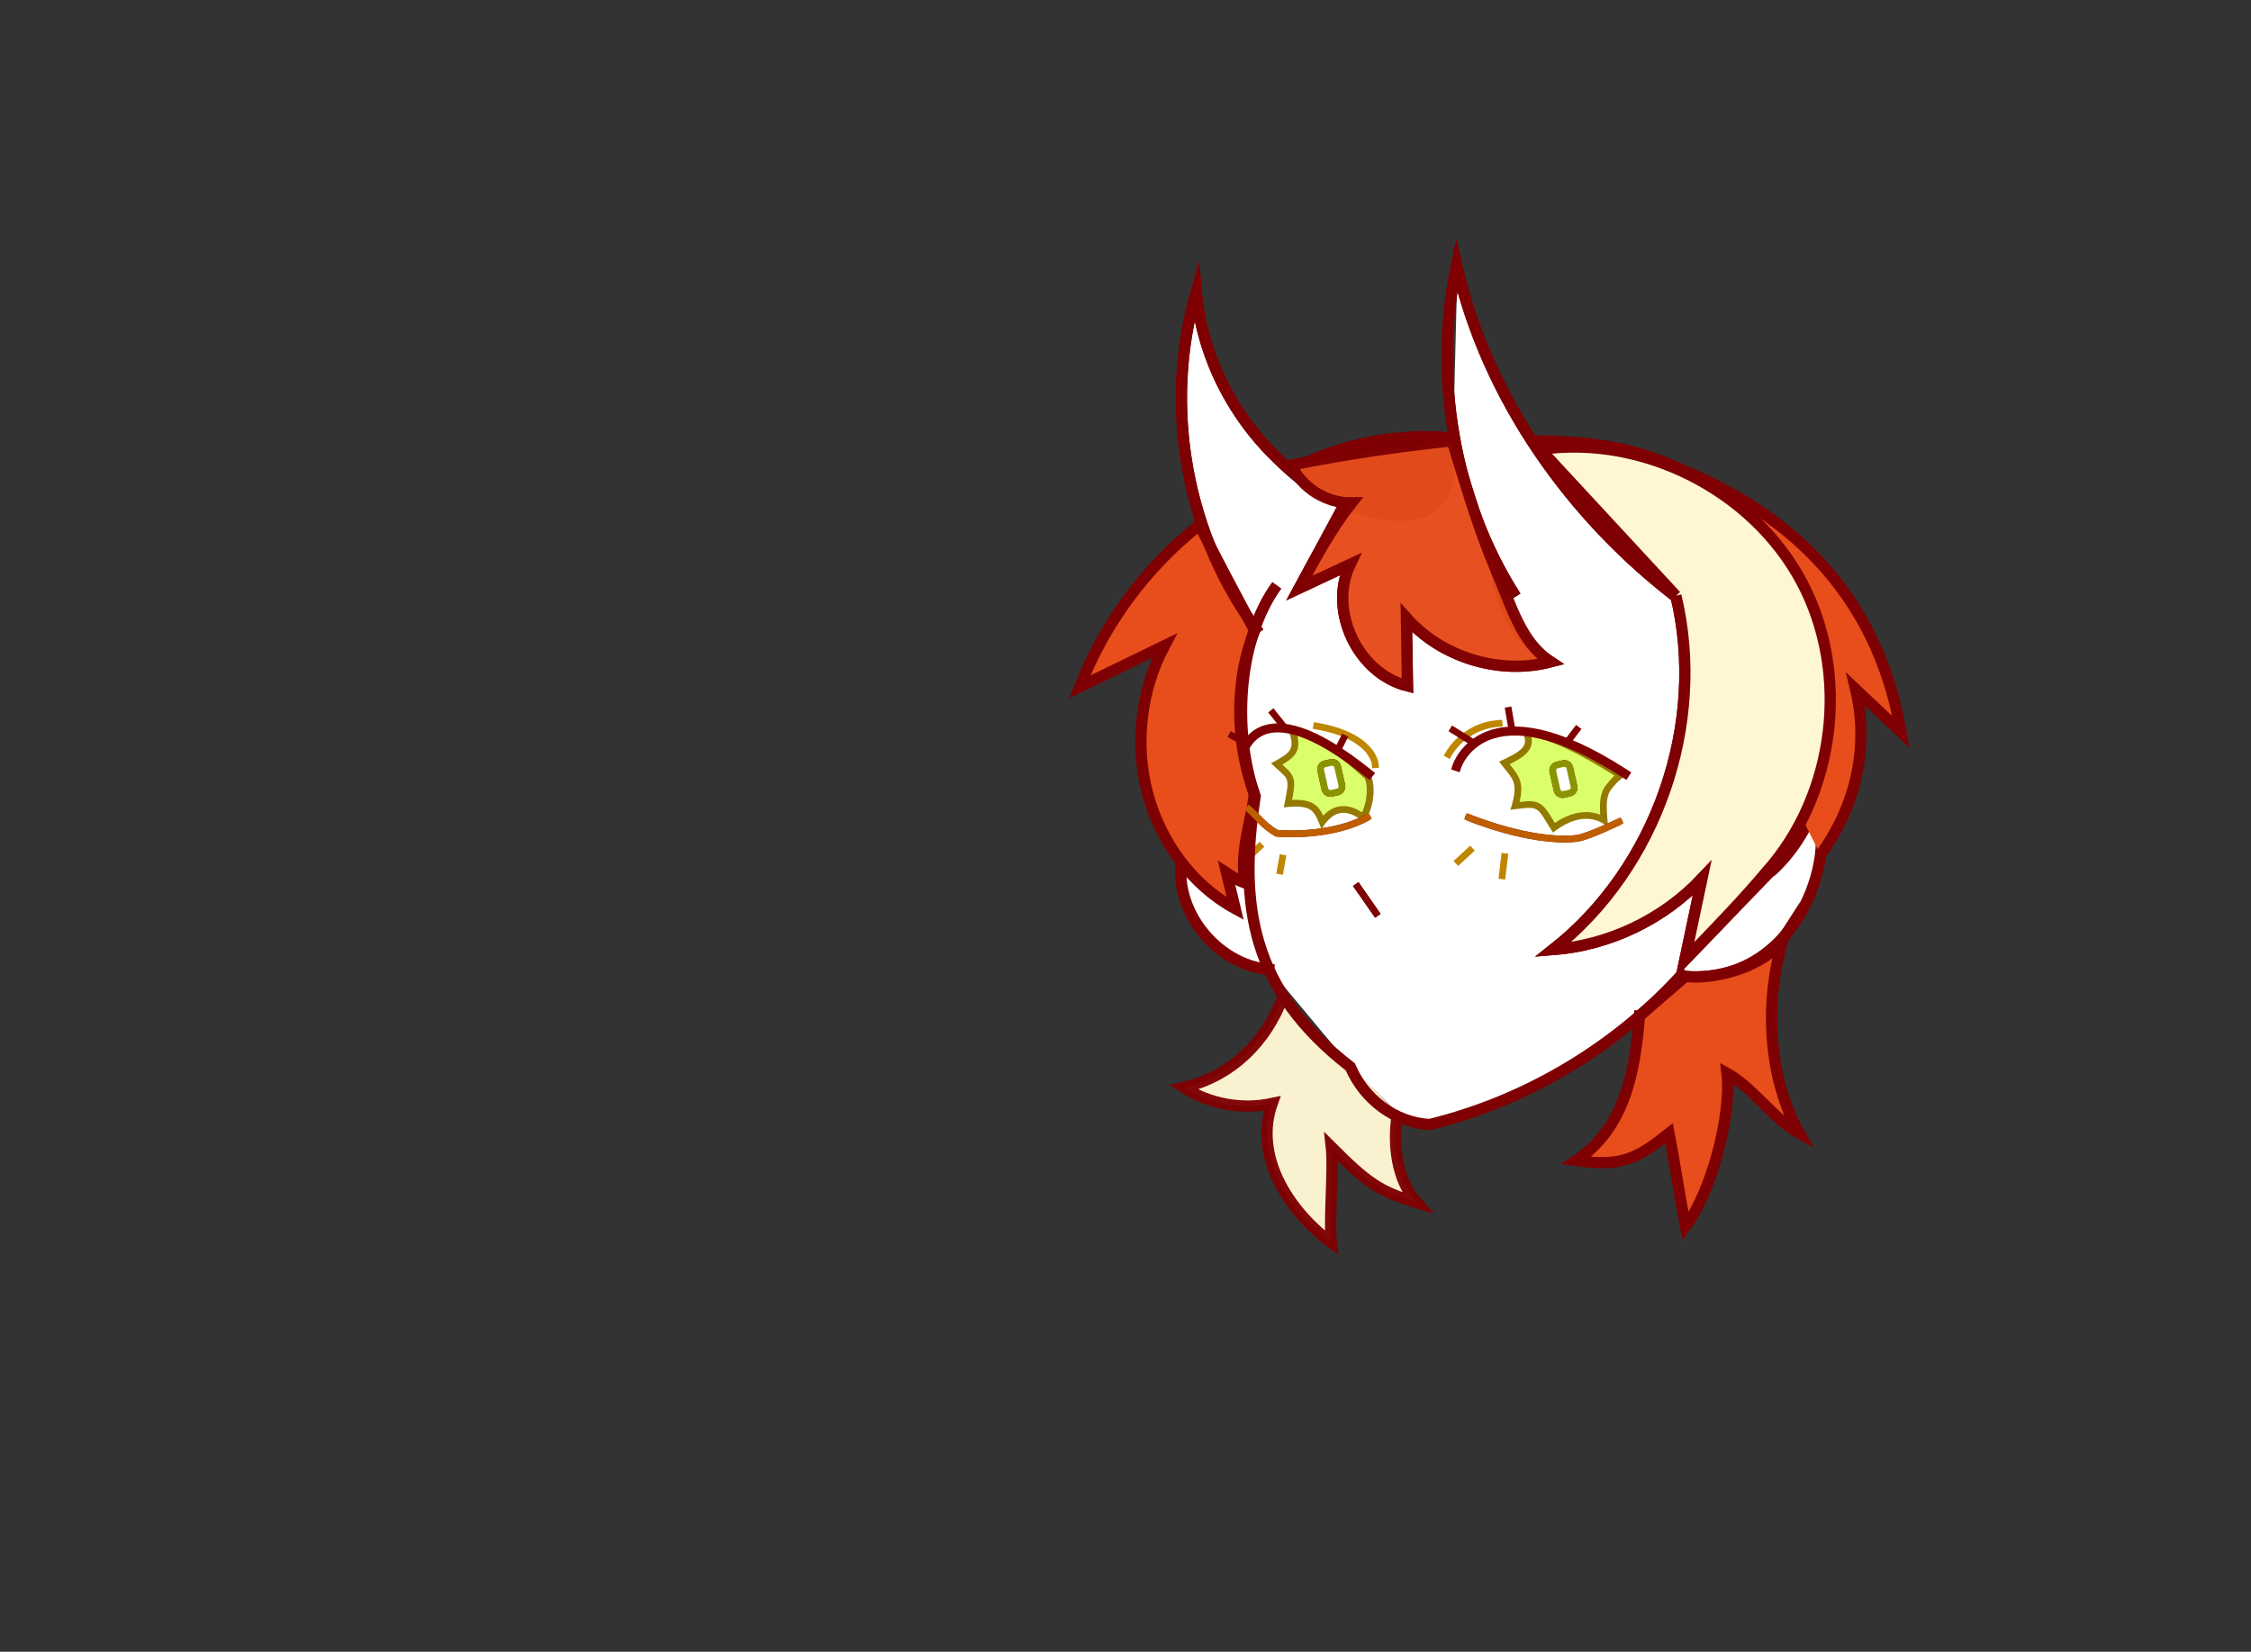 <?xml version="1.0" encoding="UTF-8"?>
<svg id="Capa_3" data-name="Capa 3" xmlns="http://www.w3.org/2000/svg" viewBox="0 0 380.16 279">
  <rect x="0" y="0" width="380.16" height="279" fill="#333333" stroke="none"/>
  <defs>
    <style>
      .cls-1, .cls-2 {
        fill: #fff7d4;
      }

      .cls-1, .cls-2, .cls-3, .cls-4, .cls-5, .cls-6, .cls-7, .cls-8, .cls-9, .cls-10 {
        stroke: #7f0003;
      }

      .cls-1, .cls-2, .cls-3, .cls-6, .cls-7, .cls-8, .cls-9, .cls-10 {
        stroke-miterlimit: 10;
      }

      .cls-1, .cls-2, .cls-3, .cls-7, .cls-8, .cls-9, .cls-10 {
        stroke-width: 1.9px;
      }

      .cls-1, .cls-7, .cls-9 {
        opacity: .97;
      }

      .cls-11 {
        stroke: #bf5e00;
      }

      .cls-11, .cls-3, .cls-4, .cls-5, .cls-12, .cls-6, .cls-7, .cls-8 {
        fill: none;
      }

      .cls-11, .cls-3, .cls-4, .cls-12, .cls-6 {
        stroke-linecap: square;
      }

      .cls-11, .cls-4, .cls-5, .cls-12 {
        stroke-linejoin: round;
        stroke-width: 1.14px;
      }

      .cls-13 {
        fill: #7f0003;
      }

      .cls-14 {
        fill: #fff;
      }

      .cls-5 {
        stroke-linecap: round;
      }

      .cls-12 {
        stroke: #bf8600;
      }

      .cls-6 {
        stroke-width: 1.52px;
      }

      .cls-15 {
        fill: #dbff6a;
      }

      .cls-16 {
        fill: #947900;
      }

      .cls-17 {
        fill: #8a9400;
      }

      .cls-9 {
        fill: #e74c1b;
      }

      .cls-10 {
        fill: #e84e1b;
      }
    </style>
  </defs>
  <path class="cls-14" d="M236.16,188.12l-7.96-7.91-13.74-16.46c-10.41-1.26-14.62-8.22-14.42-19.21l11.05-40.09c-11.75-14.01-12.09-35.24-9.19-58.01,0,0,2.9,31.93,25.43,39.73s18.07-11.71,18.07-11.71l.75-29.67c5.28,33.32,36.29,57.63,37.04,55.83s17.8,24.04,24.59,41.1c-2.81,16.27-10.48,24.01-23,23.2-15.35,12.49-33.62,29.12-48.61,23.19Z"/>
  <path class="cls-8" d="M212.6,106.89c-12.19-16.09-16.2-38.08-10.58-57.56,1.31,14.67,10.51,28.41,23.58,35.2"/>
  <path class="cls-8" d="M255.98,100.77c-10.54-16.5-13.91-37.41-9.99-55.98,5.12,22.5,19.46,42.76,37.88,56.63v3.04"/>
  <g>
    <path class="cls-15" d="M223.31,138.84c-.8-1.99-1.5-3.17-4.48-3.17-.39,0-.83.02-1.31.06.79-3.97.73-4.31-1.09-5.93-.24-.21-.51-.46-.82-.75,2.64-1.45,3.77-2.27,2.65-5.58h.04c4.09,0,9.65,4.97,12.69,7.72,1.06,2.4-.13,6.23-.81,6.82-1.19-.86-2.27-1.28-3.3-1.28-1.33,0-2.5.7-3.57,2.12Z"/>
    <path class="cls-16" d="M219.04,124.09c3.78.55,8.83,5.05,11.47,7.43.73,1.83.08,4.61-.48,5.69-1.11-.71-2.14-1.06-3.15-1.06-1.24,0-2.39.54-3.41,1.62-.76-1.61-1.78-2.67-4.64-2.67-.19,0-.4,0-.61.01.64-3.36.52-4.02-1.41-5.74-.08-.07-.16-.14-.24-.22,2.18-1.28,3.17-2.37,2.48-5.06M218.3,122.9c-.28,0-.56.02-.83.07,1.46,3.73.47,4.15-2.81,5.95,3.05,3.05,3.29,1.77,2.15,7.45.79-.08,1.46-.13,2.02-.13,3.04,0,3.31,1.22,4.35,3.82,1.11-1.86,2.32-2.77,3.7-2.77.94,0,1.96.42,3.08,1.26.06.05.13.07.2.07,1.04,0,2.67-4.9,1.3-7.78-3.33-3-8.9-7.94-13.16-7.94h0Z"/>
  </g>
  <g>
    <path class="cls-15" d="M262.42,139.8c-.26-.41-.48-.78-.68-1.11-1.22-1.99-1.72-2.81-3.5-2.81-.6,0-1.35.09-2.37.22.99-3.52.4-4.51-1.26-6.55-.17-.21-.36-.44-.55-.69,2.05-1,3.67-1.79,4.01-3.2.14-.57.04-1.18-.3-1.85,3.18.04,8.81,2.57,15.87,7.13h0c-.43.29-1.1.87-2.08,2.16-1.01,1.33-.81,3.69-.67,5.25,0,.06.01.12.02.18-.96-.54-1.99-.81-3.06-.81-1.73,0-3.55.7-5.43,2.07Z"/>
    <path class="cls-16" d="M258.61,124.46c3.08.41,7.99,2.69,14.06,6.55-.42.38-.93.93-1.56,1.76-.97,1.28-.96,3.26-.85,4.84-.77-.3-1.58-.44-2.41-.44-1.7,0-3.46.61-5.26,1.83-.13-.21-.25-.41-.36-.59-1.26-2.05-1.89-3.08-3.99-3.08-.45,0-.97.05-1.61.12.75-3.19.01-4.28-1.58-6.24-.03-.04-.07-.08-.1-.13,1.82-.9,3.31-1.77,3.68-3.27.11-.44.1-.88,0-1.35M257.69,123.25c-.32,0-.62.02-.91.07,2.12,2.81-.42,3.78-3.6,5.34,2.33,3.09,3.44,3.21,1.9,8.12,1.47-.18,2.45-.32,3.16-.32,1.81,0,1.92.89,4.04,4.17,1.88-1.49,3.77-2.33,5.58-2.33,1.23,0,2.41.39,3.52,1.22.02.02.04.03.06.03.39,0-.75-4.35.58-6.09,2.52-3.31,2.71-1.54,2.06-2.9-4.11-2.66-11.86-7.31-16.4-7.31h0Z"/>
  </g>
  <path class="cls-6" d="M246.03,129.48s4.56-14.28,28.42,1.21"/>
  <path class="cls-6" d="M209.66,127.92s2.19-12.86,21.51,2.77"/>
  <path class="cls-3" d="M298.16,133.46c16.17-6.57,11.59,33.35-13.54,31.47"/>
  <g>
    <path class="cls-14" d="M224.67,134.01c-.44,0-.82-.3-.92-.73l-.71-3.14c-.06-.24-.01-.5.12-.71.13-.21.34-.36.59-.41l1.03-.23s.17-.02.21-.02c.44,0,.82.3.92.73l.71,3.14c.11.5-.2,1.01-.71,1.12l-1.03.23s-.17.02-.21.02Z"/>
    <path class="cls-13" d="M224.99,129.34c.17,0,.32.12.36.29l.71,3.14c.04.2-.08.4-.28.44l-1.03.23s-.05,0-.08,0c-.17,0-.32-.12-.36-.29l-.71-3.14c-.04-.2.08-.4.28-.44l1.03-.23s.05,0,.08,0M224.99,128.2c-.11,0-.22.01-.33.04l-1.03.23c-.81.18-1.32.99-1.14,1.8l.71,3.14c.16.69.76,1.18,1.47,1.18.11,0,.22-.01.33-.04l1.03-.23c.81-.18,1.32-.99,1.14-1.8l-.71-3.14c-.16-.69-.76-1.18-1.47-1.18h0Z"/>
  </g>
  <g>
    <path class="cls-14" d="M263.88,134.2c-.44,0-.82-.3-.92-.73l-.71-3.14c-.06-.24-.01-.5.12-.71.13-.21.34-.36.59-.41l1.03-.23s.17-.02.21-.02c.44,0,.82.3.92.73l.71,3.14c.06.24.01.5-.12.71-.13.21-.34.36-.59.41l-1.03.23s-.16.02-.21.02Z"/>
    <path class="cls-13" d="M264.2,129.53c.17,0,.32.12.36.29l.71,3.14c.04.2-.08.4-.28.44l-1.03.23s-.05,0-.08,0c-.17,0-.32-.12-.36-.29l-.71-3.14c-.04-.2.08-.4.28-.44l1.03-.23s.05,0,.08,0M264.2,128.39c-.11,0-.22.01-.33.04l-1.03.23c-.81.18-1.32.99-1.14,1.8l.71,3.14c.16.69.76,1.18,1.47,1.18.11,0,.22-.01.33-.04l1.03-.23c.81-.18,1.32-.99,1.14-1.8l-.71-3.14c-.16-.69-.76-1.18-1.47-1.18h0Z"/>
  </g>
  <path class="cls-5" d="M248,138.07s10.44,4.37,18.22,3.55c1.88-.2,7.23-2.82,7.23-2.82"/>
  <path class="cls-5" d="M210.94,136.69c1.58,1.39,2.44,2.77,4.69,4.06,4.85.36,11.03-.31,15.28-2.67"/>
  <path class="cls-4" d="M229.29,149.79l3.08,4.43"/>
  <path class="cls-10" d="M202.27,88.92c-8.86,7.08-15.8,16.53-19.91,27.09,4.77-2.31,9.54-4.62,14.3-6.94-3.99,7.53-5.04,16.57-2.88,24.82s7.51,15.61,14.83,19.6l-1.47-6.09c1.54.98,1.67,1.22,3.18,1.78-1.21-5.01,1.48-12.28,1.48-15.19-3.23-8.77-3.25-19.26.09-27.49-3.19-5.97-6.38-11.94-9.41-18-.02-.05-.05-.1-.22.4Z"/>
  <path class="cls-10" d="M276.88,171.59c-.76,9.76-2.58,18.94-10.67,24.44,7.65,1.08,10.21-.27,15.67-4.61.82,4.22,1.94,11.51,2.77,15.73,4.33-5.69,7.82-18.77,7.01-25.88,4.2,2.28,8.01,7.87,12.21,10.15-4.49-7.86-6.43-20.51-2.71-32.86-2.96,4.62-11.37,6.97-16.53,6.37l-7.74,6.66Z"/>
  <path class="cls-1" d="M216.74,168.23c-2.86,7.75-8.79,13.61-16.85,15.45,4.37,2.81,9.88,3.81,14.96,2.71-3.1,8.73,2.5,17.91,9.99,23.51-.42-3.79.42-12.37,0-16.17,6.17,6.17,8.16,7.53,14.47,9.43-3.53-3.91-4.13-10.18-3.3-15.04"/>
  <path class="cls-8" d="M215.25,163.81c-9.04-.22-16.85-9.27-15.74-18.24"/>
  <path class="cls-8" d="M217.98,79.41c8.28-4.41,17.87-6.32,27.2-5.44"/>
  <path class="cls-8" d="M259.12,74.47c21.4,0,31.57,6.79,44.37,21.06,8.7,9.7,9.72,39.09-4.45,51.73"/>
  <path class="cls-10" d="M273.2,75.67c29.21,8.12,43.97,25.32,47.84,47.97-2.55-2.41-5.1-4.81-7.65-7.22,2.35,9.83-.02,19.79-5.94,27.98"/>
  <path class="cls-12" d="M248.26,143.65l-1.97,1.81"/>
  <path class="cls-12" d="M254.09,144.7l-.38,3.23"/>
  <path class="cls-12" d="M212.73,142.99l-1.82,1.71"/>
  <path class="cls-12" d="M216.59,144.95l-.39,2.16"/>
  <path class="cls-12" d="M244.6,127.43c1.76-3.02,5.09-5.05,8.58-5.24"/>
  <path class="cls-12" d="M222.36,122.64c9.68,1.69,9.91,6.52,9.91,6.52"/>
  <path class="cls-4" d="M210.49,125.61l-2.41-1.35"/>
  <path class="cls-4" d="M216.74,122.64l-1.76-2.21"/>
  <path class="cls-4" d="M226.24,126.05l.7-1.37"/>
  <path class="cls-8" d="M215.64,98.86c-6.67,9.2-7.51,24.76-3.66,35.65-2.85,18.58-.6,32.76,16.07,45.7,2.29,5.39,7.48,9.43,13.42,9.73,16.57-4.07,31.84-13.27,43.18-26.01"/>
  <path class="cls-4" d="M248.53,125.27l-3.12-1.94"/>
  <path class="cls-4" d="M255.28,122.89l-.5-2.9"/>
  <path class="cls-4" d="M264.89,125.08l1.4-1.84"/>
  <path class="cls-8" d="M227.56,84.22c-2.72,5.04-5.43,10.09-8.15,15.13,2.87-1.34,5.74-2.69,8.61-4.03-3.75,7.81,1.27,18.46,9.68,20.54-.06-3.83-.13-7.67-.19-11.5,5.92,6.7,15.72,9.69,24.36,7.44-5.08-3.34-8.51-9.06-9.08-15.11"/>
  <path class="cls-8" d="M283.03,100.62c5.21,21.66-3.24,46-20.75,59.78,9.5-.73,18.66-5.13,25.18-12.07-.97,4.61-1.95,9.22-2.92,13.83,5.08-5.26,10.15-10.52,15.23-15.78"/>
  <g>
    <path class="cls-14" d="M224.67,134.01c-.44,0-.82-.3-.92-.73l-.71-3.14c-.06-.24-.01-.5.12-.71.13-.21.34-.36.59-.41l1.03-.23s.17-.02.21-.02c.44,0,.82.3.92.73l.71,3.14c.11.5-.2,1.01-.71,1.12l-1.03.23s-.17.02-.21.02Z"/>
    <path class="cls-17" d="M224.99,129.34c.17,0,.32.12.36.29l.71,3.14c.04.2-.08.4-.28.44l-1.03.23s-.05,0-.08,0c-.17,0-.32-.12-.36-.29l-.71-3.14c-.04-.2.08-.4.28-.44l1.03-.23s.05,0,.08,0M224.99,128.2c-.11,0-.22.01-.33.04l-1.03.23c-.81.18-1.32.99-1.14,1.8l.71,3.14c.16.69.76,1.18,1.47,1.18.11,0,.22-.01.33-.04l1.03-.23c.81-.18,1.32-.99,1.14-1.8l-.71-3.14c-.16-.69-.76-1.18-1.47-1.18h0Z"/>
  </g>
  <g>
    <path class="cls-14" d="M263.88,134.2c-.44,0-.82-.3-.92-.73l-.71-3.14c-.06-.24-.01-.5.12-.71.13-.21.34-.36.59-.41l1.03-.23s.17-.02.21-.02c.44,0,.82.3.92.73l.71,3.14c.06.24.01.5-.12.71-.13.21-.34.36-.59.41l-1.03.23s-.16.02-.21.02Z"/>
    <path class="cls-17" d="M264.2,129.53c.17,0,.32.12.36.29l.71,3.14c.04.2-.08.4-.28.44l-1.03.23s-.05,0-.08,0c-.17,0-.32-.12-.36-.29l-.71-3.14c-.04-.2.08-.4.28-.44l1.03-.23s.05,0,.08,0M264.2,128.39c-.11,0-.22.01-.33.04l-1.03.23c-.81.18-1.32.99-1.14,1.8l.71,3.14c.16.69.76,1.18,1.47,1.18.11,0,.22-.01.33-.04l1.03-.23c.81-.18,1.32-.99,1.14-1.8l-.71-3.14c-.16-.69-.76-1.18-1.47-1.18h0Z"/>
  </g>
  <path class="cls-11" d="M248,138.07s10.44,4.37,18.22,3.55c1.88-.2,7.23-2.82,7.23-2.82"/>
  <path class="cls-11" d="M210.94,136.69c1.58,1.39,2.44,2.77,4.69,4.06,4.85.36,11.03-.31,15.28-2.67"/>
  <path class="cls-4" d="M229.29,149.79l3.08,4.43"/>
  <path class="cls-7" d="M212.6,106.89c-12.19-16.09-16.2-38.08-10.58-57.56,1.31,14.67,10.51,28.41,23.58,35.2"/>
  <path class="cls-7" d="M255.98,100.77c-10.54-16.5-13.91-37.41-9.99-55.98,5.12,22.5,19.46,42.76,37.88,56.63v3.04"/>
  <path class="cls-9" d="M252.8,96.68c2.45,5.64,4.01,11.77,9.08,15.11-8.65,2.25-18.45-.74-24.36-7.44.06,3.83.13,7.67.19,11.5-8.41-2.08-13.43-12.73-9.68-20.54-2.87,1.34-5.74,2.69-8.61,4.03,2.72-5.04,5.43-10.09,8.84-14.4-4.24.08-8.41-2.54-10.19-6.39,8.99-1.79,18.06-3.15,27.18-4.09,2.39,7.78,4.68,15.58,7.56,22.21Z"/>
  <path class="cls-2" d="M283.03,100.62c5.21,21.66-3.24,46-20.75,59.78,9.5-.73,18.66-5.13,25.18-12.07-.97,4.61-1.95,9.22-2.92,13.83,5.08-5.26,10.15-10.52,13.72-14.81,11.75-13.05,14.26-33.6,6-49.09-8.26-15.49-26.73-24.85-44.11-22.36l22.89,24.73Z"/>
</svg>